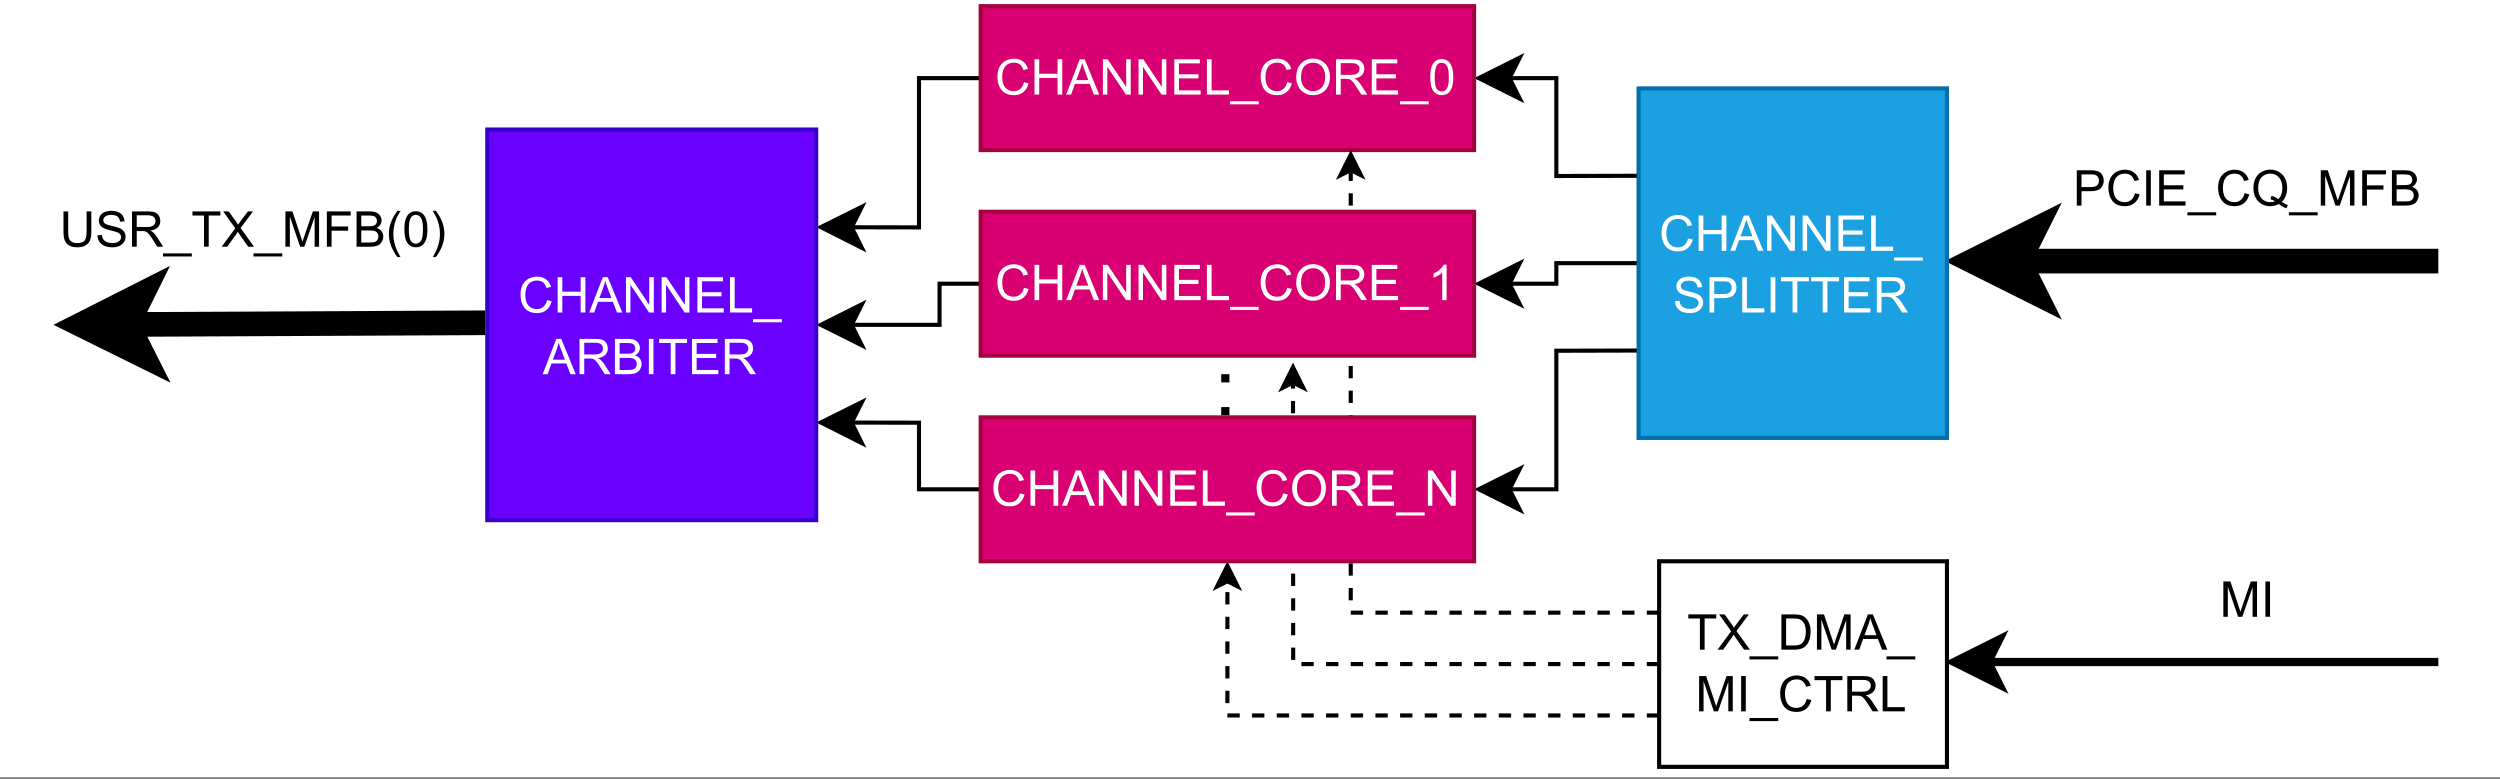 <?xml version="1.0" encoding="UTF-8" standalone="no"?>
<svg
   width="456pt"
   height="142.08pt"
   viewBox="0 0 456 142.08"
   version="1.1"
   id="svg414"
   xmlns:xlink="http://www.w3.org/1999/xlink"
   xmlns="http://www.w3.org/2000/svg"
   xmlns:svg="http://www.w3.org/2000/svg">
  <rect x="0" y="0" width="456" height="142.08" fill="#808080" stroke="none"/>
  <defs
     id="defs84">
    <g
       id="g76">
      <g
         id="glyph-0-0" />
      <g
         id="glyph-0-1">
        <path
           d="M 5.297 -2.266 L 6.141 -2.047 C 5.961 -1.348 5.641 -0.812 5.172 -0.438 C 4.711 -0.07 4.145 0.109 3.469 0.109 C 2.781 0.109 2.219 -0.031 1.781 -0.312 C 1.344 -0.594 1.008 -1 0.781 -1.531 C 0.562 -2.07 0.453 -2.648 0.453 -3.266 C 0.453 -3.941 0.578 -4.531 0.828 -5.031 C 1.086 -5.531 1.453 -5.906 1.922 -6.156 C 2.398 -6.414 2.922 -6.547 3.484 -6.547 C 4.129 -6.547 4.672 -6.379 5.109 -6.047 C 5.555 -5.723 5.863 -5.266 6.031 -4.672 L 5.188 -4.484 C 5.039 -4.953 4.828 -5.289 4.547 -5.5 C 4.266 -5.719 3.906 -5.828 3.469 -5.828 C 2.977 -5.828 2.566 -5.707 2.234 -5.469 C 1.898 -5.227 1.664 -4.906 1.531 -4.5 C 1.395 -4.102 1.328 -3.695 1.328 -3.281 C 1.328 -2.727 1.406 -2.242 1.562 -1.828 C 1.727 -1.422 1.977 -1.117 2.312 -0.922 C 2.645 -0.723 3.008 -0.625 3.406 -0.625 C 3.883 -0.625 4.285 -0.758 4.609 -1.031 C 4.941 -1.312 5.172 -1.723 5.297 -2.266 Z M 5.297 -2.266 "
           id="path3" />
      </g>
      <g
         id="glyph-0-2">
        <path
           d="M 0.719 0 L 0.719 -6.438 L 1.578 -6.438 L 1.578 -3.797 L 4.922 -3.797 L 4.922 -6.438 L 5.781 -6.438 L 5.781 0 L 4.922 0 L 4.922 -3.031 L 1.578 -3.031 L 1.578 0 Z M 0.719 0 "
           id="path6" />
      </g>
      <g
         id="glyph-0-3">
        <path
           d="M -0.016 0 L 2.469 -6.438 L 3.375 -6.438 L 6.016 0 L 5.047 0 L 4.297 -1.953 L 1.594 -1.953 L 0.891 0 Z M 1.844 -2.641 L 4.031 -2.641 L 3.359 -4.438 C 3.148 -4.977 3 -5.422 2.906 -5.766 C 2.82 -5.348 2.703 -4.938 2.547 -4.531 Z M 1.844 -2.641 "
           id="path9" />
      </g>
      <g
         id="glyph-0-4">
        <path
           d="M 0.688 0 L 0.688 -6.438 L 1.562 -6.438 L 4.938 -1.391 L 4.938 -6.438 L 5.766 -6.438 L 5.766 0 L 4.891 0 L 1.5 -5.062 L 1.5 0 Z M 0.688 0 "
           id="path12" />
      </g>
      <g
         id="glyph-0-5">
        <path
           d="M 0.719 0 L 0.719 -6.438 L 5.375 -6.438 L 5.375 -5.688 L 1.562 -5.688 L 1.562 -3.703 L 5.125 -3.703 L 5.125 -2.953 L 1.562 -2.953 L 1.562 -0.766 L 5.516 -0.766 L 5.516 0 Z M 0.719 0 "
           id="path15" />
      </g>
      <g
         id="glyph-0-6">
        <path
           d="M 0.656 0 L 0.656 -6.438 L 1.516 -6.438 L 1.516 -0.766 L 4.688 -0.766 L 4.688 0 Z M 0.656 0 "
           id="path18" />
      </g>
      <g
         id="glyph-0-7">
        <path
           d="M -0.141 1.781 L -0.141 1.219 L 5.109 1.219 L 5.109 1.781 Z M -0.141 1.781 "
           id="path21" />
      </g>
      <g
         id="glyph-0-8" />
      <g
         id="glyph-0-9">
        <path
           d="M 0.406 -2.062 L 1.203 -2.141 C 1.242 -1.816 1.332 -1.551 1.469 -1.344 C 1.613 -1.133 1.832 -0.969 2.125 -0.844 C 2.414 -0.719 2.742 -0.656 3.109 -0.656 C 3.43 -0.656 3.719 -0.703 3.969 -0.797 C 4.219 -0.891 4.406 -1.02 4.531 -1.188 C 4.656 -1.363 4.719 -1.551 4.719 -1.75 C 4.719 -1.945 4.656 -2.117 4.531 -2.266 C 4.414 -2.422 4.223 -2.551 3.953 -2.656 C 3.785 -2.727 3.406 -2.832 2.812 -2.969 C 2.219 -3.113 1.801 -3.25 1.562 -3.375 C 1.258 -3.531 1.031 -3.727 0.875 -3.969 C 0.727 -4.207 0.656 -4.477 0.656 -4.781 C 0.656 -5.102 0.742 -5.406 0.922 -5.688 C 1.109 -5.969 1.379 -6.18 1.734 -6.328 C 2.086 -6.473 2.484 -6.547 2.922 -6.547 C 3.398 -6.547 3.82 -6.469 4.188 -6.312 C 4.551 -6.164 4.828 -5.941 5.016 -5.641 C 5.211 -5.336 5.32 -5 5.344 -4.625 L 4.516 -4.562 C 4.473 -4.969 4.328 -5.273 4.078 -5.484 C 3.828 -5.691 3.453 -5.797 2.953 -5.797 C 2.441 -5.797 2.066 -5.703 1.828 -5.516 C 1.586 -5.328 1.469 -5.098 1.469 -4.828 C 1.469 -4.598 1.551 -4.41 1.719 -4.266 C 1.883 -4.109 2.312 -3.953 3 -3.797 C 3.695 -3.641 4.176 -3.504 4.438 -3.391 C 4.812 -3.223 5.086 -3.004 5.266 -2.734 C 5.441 -2.473 5.531 -2.164 5.531 -1.812 C 5.531 -1.477 5.43 -1.156 5.234 -0.844 C 5.035 -0.539 4.754 -0.305 4.391 -0.141 C 4.023 0.023 3.613 0.109 3.156 0.109 C 2.57 0.109 2.082 0.023 1.688 -0.141 C 1.289 -0.316 0.977 -0.57 0.75 -0.906 C 0.531 -1.25 0.414 -1.633 0.406 -2.062 Z M 0.406 -2.062 "
           id="path25" />
      </g>
      <g
         id="glyph-0-10">
        <path
           d="M 0.688 0 L 0.688 -6.438 L 3.125 -6.438 C 3.551 -6.438 3.879 -6.414 4.109 -6.375 C 4.422 -6.32 4.68 -6.223 4.891 -6.078 C 5.109 -5.93 5.281 -5.723 5.406 -5.453 C 5.539 -5.191 5.609 -4.898 5.609 -4.578 C 5.609 -4.023 5.43 -3.562 5.078 -3.188 C 4.734 -2.812 4.109 -2.625 3.203 -2.625 L 1.547 -2.625 L 1.547 0 Z M 1.547 -3.375 L 3.219 -3.375 C 3.758 -3.375 4.145 -3.477 4.375 -3.688 C 4.613 -3.895 4.734 -4.18 4.734 -4.547 C 4.734 -4.816 4.664 -5.047 4.531 -5.234 C 4.395 -5.43 4.211 -5.562 3.984 -5.625 C 3.848 -5.664 3.582 -5.688 3.188 -5.688 L 1.547 -5.688 Z M 1.547 -3.375 "
           id="path28" />
      </g>
      <g
         id="glyph-0-11">
        <path
           d="M 0.844 0 L 0.844 -6.438 L 1.688 -6.438 L 1.688 0 Z M 0.844 0 "
           id="path31" />
      </g>
      <g
         id="glyph-0-12">
        <path
           d="M 2.328 0 L 2.328 -5.688 L 0.219 -5.688 L 0.219 -6.438 L 5.312 -6.438 L 5.312 -5.688 L 3.188 -5.688 L 3.188 0 Z M 2.328 0 "
           id="path34" />
      </g>
      <g
         id="glyph-0-13">
        <path
           d="M 0.703 0 L 0.703 -6.438 L 3.562 -6.438 C 4.133 -6.438 4.57 -6.379 4.875 -6.266 C 5.176 -6.148 5.414 -5.945 5.594 -5.656 C 5.77 -5.363 5.859 -5.039 5.859 -4.688 C 5.859 -4.227 5.707 -3.844 5.406 -3.531 C 5.113 -3.219 4.66 -3.02 4.047 -2.938 C 4.266 -2.82 4.438 -2.711 4.562 -2.609 C 4.812 -2.379 5.047 -2.094 5.266 -1.75 L 6.391 0 L 5.312 0 L 4.453 -1.344 C 4.211 -1.727 4.008 -2.02 3.844 -2.219 C 3.688 -2.426 3.539 -2.57 3.406 -2.656 C 3.281 -2.738 3.156 -2.797 3.031 -2.828 C 2.926 -2.848 2.766 -2.859 2.547 -2.859 L 1.562 -2.859 L 1.562 0 Z M 1.562 -3.594 L 3.391 -3.594 C 3.785 -3.594 4.094 -3.633 4.312 -3.719 C 4.531 -3.801 4.695 -3.93 4.812 -4.109 C 4.926 -4.285 4.984 -4.477 4.984 -4.688 C 4.984 -4.988 4.867 -5.238 4.641 -5.438 C 4.422 -5.633 4.07 -5.734 3.594 -5.734 L 1.562 -5.734 Z M 1.562 -3.594 "
           id="path37" />
      </g>
      <g
         id="glyph-0-14">
        <path
           d="M 5.578 -0.688 C 5.973 -0.414 6.336 -0.219 6.672 -0.094 L 6.422 0.5 C 5.953 0.332 5.488 0.066 5.031 -0.297 C 4.551 -0.023 4.023 0.109 3.453 0.109 C 2.867 0.109 2.336 -0.031 1.859 -0.312 C 1.391 -0.594 1.023 -0.988 0.766 -1.5 C 0.516 -2.008 0.391 -2.582 0.391 -3.219 C 0.391 -3.852 0.516 -4.43 0.766 -4.953 C 1.023 -5.473 1.395 -5.867 1.875 -6.141 C 2.352 -6.422 2.883 -6.562 3.469 -6.562 C 4.062 -6.562 4.598 -6.414 5.078 -6.125 C 5.555 -5.844 5.922 -5.445 6.172 -4.938 C 6.422 -4.438 6.547 -3.863 6.547 -3.219 C 6.547 -2.695 6.461 -2.223 6.297 -1.797 C 6.141 -1.367 5.898 -1 5.578 -0.688 Z M 3.703 -1.781 C 4.191 -1.645 4.598 -1.441 4.922 -1.172 C 5.422 -1.617 5.672 -2.301 5.672 -3.219 C 5.672 -3.75 5.582 -4.207 5.406 -4.594 C 5.227 -4.977 4.969 -5.281 4.625 -5.5 C 4.281 -5.719 3.895 -5.828 3.469 -5.828 C 2.832 -5.828 2.305 -5.609 1.891 -5.172 C 1.473 -4.734 1.266 -4.082 1.266 -3.219 C 1.266 -2.383 1.473 -1.742 1.891 -1.297 C 2.305 -0.848 2.832 -0.625 3.469 -0.625 C 3.781 -0.625 4.07 -0.68 4.344 -0.797 C 4.07 -0.961 3.789 -1.082 3.5 -1.156 Z M 3.703 -1.781 "
           id="path40" />
      </g>
      <g
         id="glyph-0-15">
        <path
           d="M 0.672 0 L 0.672 -6.438 L 1.953 -6.438 L 3.469 -1.875 C 3.613 -1.457 3.719 -1.141 3.781 -0.922 C 3.852 -1.16 3.969 -1.504 4.125 -1.953 L 5.672 -6.438 L 6.812 -6.438 L 6.812 0 L 6 0 L 6 -5.391 L 4.125 0 L 3.359 0 L 1.484 -5.484 L 1.484 0 Z M 0.672 0 "
           id="path43" />
      </g>
      <g
         id="glyph-0-16">
        <path
           d="M 0.734 0 L 0.734 -6.438 L 5.078 -6.438 L 5.078 -5.688 L 1.594 -5.688 L 1.594 -3.688 L 4.609 -3.688 L 4.609 -2.922 L 1.594 -2.922 L 1.594 0 Z M 0.734 0 "
           id="path46" />
      </g>
      <g
         id="glyph-0-17">
        <path
           d="M 0.656 0 L 0.656 -6.438 L 3.078 -6.438 C 3.566 -6.438 3.957 -6.367 4.25 -6.234 C 4.551 -6.109 4.785 -5.91 4.953 -5.641 C 5.129 -5.367 5.219 -5.086 5.219 -4.797 C 5.219 -4.516 5.141 -4.254 4.984 -4.016 C 4.836 -3.773 4.613 -3.578 4.312 -3.422 C 4.695 -3.305 4.992 -3.113 5.203 -2.844 C 5.422 -2.57 5.531 -2.25 5.531 -1.875 C 5.531 -1.57 5.461 -1.289 5.328 -1.031 C 5.203 -0.77 5.047 -0.566 4.859 -0.422 C 4.672 -0.285 4.438 -0.18 4.156 -0.109 C 3.875 -0.035 3.523 0 3.109 0 Z M 1.516 -3.734 L 2.906 -3.734 C 3.281 -3.734 3.551 -3.758 3.719 -3.812 C 3.938 -3.875 4.098 -3.977 4.203 -4.125 C 4.316 -4.281 4.375 -4.469 4.375 -4.688 C 4.375 -4.906 4.32 -5.094 4.219 -5.25 C 4.113 -5.414 3.969 -5.531 3.781 -5.594 C 3.594 -5.656 3.266 -5.688 2.797 -5.688 L 1.516 -5.688 Z M 1.516 -0.766 L 3.109 -0.766 C 3.391 -0.766 3.586 -0.773 3.703 -0.797 C 3.891 -0.828 4.051 -0.883 4.188 -0.969 C 4.32 -1.051 4.43 -1.172 4.516 -1.328 C 4.598 -1.484 4.641 -1.664 4.641 -1.875 C 4.641 -2.113 4.578 -2.32 4.453 -2.5 C 4.328 -2.676 4.156 -2.797 3.938 -2.859 C 3.719 -2.93 3.406 -2.969 3 -2.969 L 1.516 -2.969 Z M 1.516 -0.766 "
           id="path49" />
      </g>
      <g
         id="glyph-0-18">
        <path
           d="M 0.438 -3.141 C 0.438 -4.203 0.723 -5.035 1.297 -5.641 C 1.867 -6.254 2.609 -6.562 3.516 -6.562 C 4.109 -6.562 4.645 -6.414 5.125 -6.125 C 5.602 -5.844 5.969 -5.445 6.219 -4.938 C 6.469 -4.426 6.594 -3.852 6.594 -3.219 C 6.594 -2.562 6.461 -1.973 6.203 -1.453 C 5.941 -0.941 5.566 -0.551 5.078 -0.281 C 4.598 -0.02 4.078 0.109 3.516 0.109 C 2.91 0.109 2.367 -0.035 1.891 -0.328 C 1.41 -0.617 1.047 -1.02 0.797 -1.531 C 0.555 -2.039 0.438 -2.578 0.438 -3.141 Z M 1.312 -3.125 C 1.312 -2.344 1.52 -1.727 1.938 -1.281 C 2.352 -0.844 2.879 -0.625 3.516 -0.625 C 4.148 -0.625 4.676 -0.848 5.094 -1.297 C 5.508 -1.742 5.719 -2.383 5.719 -3.219 C 5.719 -3.738 5.629 -4.191 5.453 -4.578 C 5.273 -4.973 5.016 -5.281 4.672 -5.5 C 4.328 -5.719 3.945 -5.828 3.531 -5.828 C 2.926 -5.828 2.406 -5.617 1.969 -5.203 C 1.531 -4.785 1.312 -4.094 1.312 -3.125 Z M 1.312 -3.125 "
           id="path52" />
      </g>
      <g
         id="glyph-0-19">
        <path
           d="M 0.375 -3.172 C 0.375 -3.93 0.453 -4.547 0.609 -5.016 C 0.766 -5.484 0.992 -5.844 1.297 -6.094 C 1.609 -6.344 2 -6.469 2.469 -6.469 C 2.82 -6.469 3.129 -6.395 3.391 -6.25 C 3.648 -6.113 3.863 -5.914 4.031 -5.656 C 4.195 -5.395 4.328 -5.078 4.422 -4.703 C 4.523 -4.328 4.578 -3.816 4.578 -3.172 C 4.578 -2.422 4.5 -1.812 4.344 -1.344 C 4.188 -0.883 3.953 -0.523 3.641 -0.266 C 3.336 -0.016 2.945 0.109 2.469 0.109 C 1.852 0.109 1.367 -0.113 1.016 -0.562 C 0.586 -1.094 0.375 -1.961 0.375 -3.172 Z M 1.188 -3.172 C 1.188 -2.117 1.305 -1.414 1.547 -1.062 C 1.797 -0.719 2.102 -0.547 2.469 -0.547 C 2.832 -0.547 3.141 -0.719 3.391 -1.062 C 3.641 -1.414 3.766 -2.117 3.766 -3.172 C 3.766 -4.234 3.641 -4.938 3.391 -5.281 C 3.141 -5.633 2.832 -5.812 2.469 -5.812 C 2.102 -5.812 1.812 -5.66 1.594 -5.359 C 1.32 -4.961 1.188 -4.234 1.188 -3.172 Z M 1.188 -3.172 "
           id="path55" />
      </g>
      <g
         id="glyph-0-20">
        <path
           d="M 0.047 0 L 2.531 -3.359 L 0.328 -6.438 L 1.344 -6.438 L 2.516 -4.797 C 2.766 -4.453 2.938 -4.188 3.031 -4 C 3.176 -4.227 3.348 -4.473 3.547 -4.734 L 4.844 -6.438 L 5.766 -6.438 L 3.5 -3.406 L 5.953 0 L 4.891 0 L 3.266 -2.297 C 3.18 -2.43 3.086 -2.578 2.984 -2.734 C 2.836 -2.492 2.738 -2.332 2.688 -2.25 L 1.062 0 Z M 0.047 0 "
           id="path58" />
      </g>
      <g
         id="glyph-0-21">
        <path
           d="M 0.688 0 L 0.688 -6.438 L 2.906 -6.438 C 3.414 -6.438 3.801 -6.406 4.062 -6.344 C 4.426 -6.258 4.738 -6.109 5 -5.891 C 5.344 -5.598 5.598 -5.227 5.766 -4.781 C 5.93 -4.344 6.016 -3.832 6.016 -3.25 C 6.016 -2.758 5.957 -2.328 5.844 -1.953 C 5.727 -1.578 5.582 -1.266 5.406 -1.016 C 5.227 -0.766 5.031 -0.566 4.812 -0.422 C 4.602 -0.285 4.348 -0.18 4.047 -0.109 C 3.754 -0.035 3.41 0 3.016 0 Z M 1.547 -0.766 L 2.922 -0.766 C 3.348 -0.766 3.68 -0.801 3.922 -0.875 C 4.16 -0.957 4.352 -1.07 4.5 -1.219 C 4.695 -1.414 4.852 -1.688 4.969 -2.031 C 5.082 -2.375 5.141 -2.785 5.141 -3.266 C 5.141 -3.941 5.031 -4.457 4.812 -4.812 C 4.594 -5.176 4.32 -5.422 4 -5.547 C 3.77 -5.641 3.406 -5.688 2.906 -5.688 L 1.547 -5.688 Z M 1.547 -0.766 "
           id="path61" />
      </g>
      <g
         id="glyph-0-22">
        <path
           d="M 4.922 -6.438 L 5.781 -6.438 L 5.781 -2.719 C 5.781 -2.07 5.703 -1.555 5.547 -1.172 C 5.398 -0.797 5.133 -0.488 4.75 -0.25 C 4.375 -0.008 3.875 0.109 3.25 0.109 C 2.645 0.109 2.148 0.004 1.766 -0.203 C 1.391 -0.41 1.117 -0.711 0.953 -1.109 C 0.785 -1.504 0.703 -2.039 0.703 -2.719 L 0.703 -6.438 L 1.562 -6.438 L 1.562 -2.719 C 1.562 -2.164 1.613 -1.754 1.719 -1.484 C 1.82 -1.223 2 -1.02 2.25 -0.875 C 2.5 -0.727 2.812 -0.656 3.188 -0.656 C 3.812 -0.656 4.254 -0.797 4.516 -1.078 C 4.785 -1.367 4.922 -1.914 4.922 -2.719 Z M 4.922 -6.438 "
           id="path64" />
      </g>
      <g
         id="glyph-0-23">
        <path
           d="M 2.109 1.891 C 1.672 1.336 1.301 0.695 1 -0.031 C 0.695 -0.77 0.547 -1.535 0.547 -2.328 C 0.547 -3.023 0.66 -3.695 0.891 -4.344 C 1.148 -5.082 1.555 -5.816 2.109 -6.547 L 2.672 -6.547 C 2.316 -5.941 2.082 -5.508 1.969 -5.25 C 1.789 -4.844 1.648 -4.422 1.547 -3.984 C 1.422 -3.43 1.359 -2.879 1.359 -2.328 C 1.359 -0.922 1.797 0.484 2.672 1.891 Z M 2.109 1.891 "
           id="path67" />
      </g>
      <g
         id="glyph-0-24">
        <path
           d="M 1.109 1.891 L 0.547 1.891 C 1.422 0.484 1.859 -0.922 1.859 -2.328 C 1.859 -2.879 1.797 -3.426 1.672 -3.969 C 1.566 -4.406 1.426 -4.828 1.25 -5.234 C 1.133 -5.492 0.898 -5.93 0.547 -6.547 L 1.109 -6.547 C 1.66 -5.816 2.066 -5.082 2.328 -4.344 C 2.555 -3.695 2.672 -3.023 2.672 -2.328 C 2.672 -1.535 2.52 -0.77 2.219 -0.031 C 1.914 0.695 1.547 1.336 1.109 1.891 Z M 1.109 1.891 "
           id="path70" />
      </g>
      <g
         id="glyph-0-25">
        <path
           d="M 3.359 0 L 2.562 0 L 2.562 -5.047 C 2.375 -4.859 2.125 -4.672 1.812 -4.484 C 1.5 -4.305 1.223 -4.176 0.984 -4.094 L 0.984 -4.859 C 1.422 -5.055 1.805 -5.301 2.141 -5.594 C 2.473 -5.895 2.707 -6.188 2.844 -6.469 L 3.359 -6.469 Z M 3.359 0 "
           id="path73" />
      </g>
    </g>
    <clipPath
       id="clip-0">
      <path
         clip-rule="nonzero"
         d="M 0 0 L 456 0 L 456 141.75 L 0 141.75 Z M 0 0 "
         id="path78" />
    </clipPath>
    <clipPath
       id="clip-1">
      <path
         clip-rule="nonzero"
         d="M 335 95 L 386 95 L 386 141 L 335 141 Z M 335 95 "
         id="path81" />
    </clipPath>
  </defs>
  <g
     clip-path="url(#clip-0)"
     id="g88">
    <path
       fill-rule="nonzero"
       fill="#ffffff"
       fill-opacity="1"
       d="M 0,0 H 456 V 141.75 H 0 Z m 0,0"
       id="path86" />
  </g>
  <path
     fill="none"
     stroke-width="6"
     stroke-linecap="butt"
     stroke-linejoin="miter"
     stroke="rgb(0%, 0%, 0%)"
     stroke-opacity="1"
     stroke-miterlimit="10"
     d="M 593 63.5 L 490.958 63.5 "
     transform="matrix(0.75, 0, 0, 0.75, 0, 0)"
     id="path90" />
  <path
     fill-rule="nonzero"
     fill="rgb(0%, 0%, 0%)"
     fill-opacity="1"
     stroke-width="6"
     stroke-linecap="butt"
     stroke-linejoin="miter"
     stroke="rgb(0%, 0%, 0%)"
     stroke-opacity="1"
     stroke-miterlimit="10"
     d="M 479.708 63.5 L 494.708 56 L 490.958 63.5 L 494.708 71 Z M 479.708 63.5 "
     transform="matrix(0.75, 0, 0, 0.75, 0, 0)"
     id="path92" />
  <path
     fill="none"
     stroke-width="2"
     stroke-linecap="butt"
     stroke-linejoin="miter"
     stroke="rgb(0%, 0%, 0%)"
     stroke-opacity="1"
     stroke-miterlimit="10"
     d="M 593 161 L 483.49 161 "
     transform="matrix(0.75, 0, 0, 0.75, 0, 0)"
     id="path94" />
  <path
     fill-rule="nonzero"
     fill="rgb(0%, 0%, 0%)"
     fill-opacity="1"
     d="M 356.43 120.75 L 364.68 116.625 L 362.617 120.75 L 364.68 124.875 Z M 356.43 120.75 "
     id="path96" />
  <g
     clip-path="url(#clip-1)"
     id="g100">
    <path
       fill="none"
       stroke-width="2"
       stroke-linecap="butt"
       stroke-linejoin="miter"
       stroke="#000000"
       stroke-opacity="1"
       stroke-miterlimit="10"
       d="m 475.24,161 11,-5.5 -2.75,5.5 2.75,5.5 z m 0,0"
       transform="scale(0.75)"
       id="path98" />
  </g>
  <path
     fill="none"
     stroke-width="1"
     stroke-linecap="butt"
     stroke-linejoin="miter"
     stroke="rgb(0%, 0%, 0%)"
     stroke-opacity="1"
     stroke-miterlimit="10"
     d="M 398 42.25 L 378 42.302 L 378 18.5 L 366.62 18.5 "
     transform="matrix(0.75, 0, 0, 0.75, 0.375, 0.375)"
     id="path102" />
  <path
     fill-rule="nonzero"
     fill="rgb(0%, 0%, 0%)"
     fill-opacity="1"
     stroke-width="1"
     stroke-linecap="butt"
     stroke-linejoin="miter"
     stroke="rgb(0%, 0%, 0%)"
     stroke-opacity="1"
     stroke-miterlimit="10"
     d="M 359.12 18.5 L 369.12 13.5 L 366.62 18.5 L 369.12 23.5 Z M 359.12 18.5 "
     transform="matrix(0.75, 0, 0, 0.75, 0.375, 0.375)"
     id="path104" />
  <path
     fill="none"
     stroke-width="1"
     stroke-linecap="butt"
     stroke-linejoin="miter"
     stroke="rgb(0%, 0%, 0%)"
     stroke-opacity="1"
     stroke-miterlimit="10"
     d="M 398 63.5 L 378 63.5 L 378 68.5 L 366.62 68.5 "
     transform="matrix(0.75, 0, 0, 0.75, 0.375, 0.375)"
     id="path106" />
  <path
     fill-rule="nonzero"
     fill="rgb(0%, 0%, 0%)"
     fill-opacity="1"
     stroke-width="1"
     stroke-linecap="butt"
     stroke-linejoin="miter"
     stroke="rgb(0%, 0%, 0%)"
     stroke-opacity="1"
     stroke-miterlimit="10"
     d="M 359.12 68.5 L 369.12 63.5 L 366.62 68.5 L 369.12 73.5 Z M 359.12 68.5 "
     transform="matrix(0.75, 0, 0, 0.75, 0.375, 0.375)"
     id="path108" />
  <path
     fill="none"
     stroke-width="1"
     stroke-linecap="butt"
     stroke-linejoin="miter"
     stroke="rgb(0%, 0%, 0%)"
     stroke-opacity="1"
     stroke-miterlimit="10"
     d="M 398 84.75 L 378 84.802 L 378 118.5 L 366.62 118.5 "
     transform="matrix(0.75, 0, 0, 0.75, 0.375, 0.375)"
     id="path110" />
  <path
     fill-rule="nonzero"
     fill="rgb(0%, 0%, 0%)"
     fill-opacity="1"
     stroke-width="1"
     stroke-linecap="butt"
     stroke-linejoin="miter"
     stroke="rgb(0%, 0%, 0%)"
     stroke-opacity="1"
     stroke-miterlimit="10"
     d="M 359.12 118.5 L 369.12 113.5 L 366.62 118.5 L 369.12 123.5 Z M 359.12 118.5 "
     transform="matrix(0.75, 0, 0, 0.75, 0.375, 0.375)"
     id="path112" />
  <path
     fill-rule="nonzero"
     fill="rgb(10.59%, 63.139%, 88.629%)"
     fill-opacity="1"
     stroke-width="1"
     stroke-linecap="butt"
     stroke-linejoin="miter"
     stroke="rgb(0%, 43.14%, 68.629%)"
     stroke-opacity="1"
     stroke-miterlimit="4"
     d="M 398 21 L 473 21 L 473 106 L 398 106 Z M 398 21 "
     transform="matrix(0.75, 0, 0, 0.75, 0.375, 0.375)"
     id="path114" />
  <g
     fill="#ffffff"
     fill-opacity="1"
     id="g132">
    <use
       xlink:href="#glyph-0-1"
       x="302.613"
       y="45.75"
       id="use116" />
    <use
       xlink:href="#glyph-0-2"
       x="309.113"
       y="45.75"
       id="use118" />
    <use
       xlink:href="#glyph-0-3"
       x="315.612"
       y="45.75"
       id="use120" />
    <use
       xlink:href="#glyph-0-4"
       x="321.615"
       y="45.75"
       id="use122" />
    <use
       xlink:href="#glyph-0-4"
       x="328.115"
       y="45.75"
       id="use124" />
    <use
       xlink:href="#glyph-0-5"
       x="334.614"
       y="45.75"
       id="use126" />
    <use
       xlink:href="#glyph-0-6"
       x="340.617"
       y="45.75"
       id="use128" />
    <use
       xlink:href="#glyph-0-7"
       x="345.623"
       y="45.75"
       id="use130" />
  </g>
  <g
     fill="#ffffff"
     fill-opacity="1"
     id="g136">
    <use
       xlink:href="#glyph-0-8"
       x="350.625"
       y="45.75"
       id="use134" />
  </g>
  <g
     fill="#ffffff"
     fill-opacity="1"
     id="g154">
    <use
       xlink:href="#glyph-0-9"
       x="305.121"
       y="57"
       id="use138" />
    <use
       xlink:href="#glyph-0-10"
       x="311.124"
       y="57"
       id="use140" />
    <use
       xlink:href="#glyph-0-6"
       x="317.127"
       y="57"
       id="use142" />
    <use
       xlink:href="#glyph-0-11"
       x="322.132"
       y="57"
       id="use144" />
    <use
       xlink:href="#glyph-0-12"
       x="324.633"
       y="57"
       id="use146" />
    <use
       xlink:href="#glyph-0-12"
       x="330.13"
       y="57"
       id="use148" />
    <use
       xlink:href="#glyph-0-5"
       x="335.628"
       y="57"
       id="use150" />
    <use
       xlink:href="#glyph-0-13"
       x="341.631"
       y="57"
       id="use152" />
  </g>
  <g
     fill="#000000"
     fill-opacity="1"
     id="g178">
    <use
       xlink:href="#glyph-0-10"
       x="378.117"
       y="37.5"
       id="use156" />
    <use
       xlink:href="#glyph-0-1"
       x="384.12"
       y="37.5"
       id="use158" />
    <use
       xlink:href="#glyph-0-11"
       x="390.62"
       y="37.5"
       id="use160" />
    <use
       xlink:href="#glyph-0-5"
       x="393.12"
       y="37.5"
       id="use162" />
    <use
       xlink:href="#glyph-0-7"
       x="399.123"
       y="37.5"
       id="use164" />
    <use
       xlink:href="#glyph-0-1"
       x="404.128"
       y="37.5"
       id="use166" />
    <use
       xlink:href="#glyph-0-14"
       x="410.628"
       y="37.5"
       id="use168" />
    <use
       xlink:href="#glyph-0-7"
       x="417.628"
       y="37.5"
       id="use170" />
    <use
       xlink:href="#glyph-0-15"
       x="422.634"
       y="37.5"
       id="use172" />
    <use
       xlink:href="#glyph-0-16"
       x="430.131"
       y="37.5"
       id="use174" />
    <use
       xlink:href="#glyph-0-17"
       x="435.628"
       y="37.5"
       id="use176" />
  </g>
  <path
     fill="none"
     stroke-width="1"
     stroke-linecap="butt"
     stroke-linejoin="miter"
     stroke="rgb(0%, 0%, 0%)"
     stroke-opacity="1"
     stroke-miterlimit="10"
     d="M 238 18.5 L 223 18.5 L 223 54.802 L 206.62 54.771 "
     transform="matrix(0.75, 0, 0, 0.75, 0.375, 0.375)"
     id="path180" />
  <path
     fill-rule="nonzero"
     fill="rgb(0%, 0%, 0%)"
     fill-opacity="1"
     stroke-width="1"
     stroke-linecap="butt"
     stroke-linejoin="miter"
     stroke="rgb(0%, 0%, 0%)"
     stroke-opacity="1"
     stroke-miterlimit="10"
     d="M 199.12 54.75 L 209.13 49.771 L 206.62 54.771 L 209.109 59.771 Z M 199.12 54.75 "
     transform="matrix(0.75, 0, 0, 0.75, 0.375, 0.375)"
     id="path182" />
  <path
     fill-rule="nonzero"
     fill="rgb(84.709%, 0%, 45.099%)"
     fill-opacity="1"
     stroke-width="1"
     stroke-linecap="butt"
     stroke-linejoin="miter"
     stroke="rgb(64.709%, 0%, 25.099%)"
     stroke-opacity="1"
     stroke-miterlimit="4"
     d="M 238 1 L 358 1 L 358 36 L 238 36 Z M 238 1 "
     transform="matrix(0.75, 0, 0, 0.75, 0.375, 0.375)"
     id="path184" />
  <g
     fill="#ffffff"
     fill-opacity="1"
     id="g214">
    <use
       xlink:href="#glyph-0-1"
       x="181.477"
       y="17.25"
       id="use186" />
    <use
       xlink:href="#glyph-0-2"
       x="187.976"
       y="17.25"
       id="use188" />
    <use
       xlink:href="#glyph-0-3"
       x="194.476"
       y="17.25"
       id="use190" />
    <use
       xlink:href="#glyph-0-4"
       x="200.478"
       y="17.25"
       id="use192" />
    <use
       xlink:href="#glyph-0-4"
       x="206.978"
       y="17.25"
       id="use194" />
    <use
       xlink:href="#glyph-0-5"
       x="213.478"
       y="17.25"
       id="use196" />
    <use
       xlink:href="#glyph-0-6"
       x="219.48"
       y="17.25"
       id="use198" />
    <use
       xlink:href="#glyph-0-7"
       x="224.486"
       y="17.25"
       id="use200" />
    <use
       xlink:href="#glyph-0-1"
       x="229.491"
       y="17.25"
       id="use202" />
    <use
       xlink:href="#glyph-0-18"
       x="235.991"
       y="17.25"
       id="use204" />
    <use
       xlink:href="#glyph-0-13"
       x="242.991"
       y="17.25"
       id="use206" />
    <use
       xlink:href="#glyph-0-5"
       x="249.491"
       y="17.25"
       id="use208" />
    <use
       xlink:href="#glyph-0-7"
       x="255.494"
       y="17.25"
       id="use210" />
    <use
       xlink:href="#glyph-0-19"
       x="260.499"
       y="17.25"
       id="use212" />
  </g>
  <path
     fill="none"
     stroke-width="1"
     stroke-linecap="butt"
     stroke-linejoin="miter"
     stroke="rgb(0%, 0%, 0%)"
     stroke-opacity="1"
     stroke-miterlimit="10"
     d="M 238 68.5 L 228 68.5 L 228 78.5 L 206.62 78.5 "
     transform="matrix(0.75, 0, 0, 0.75, 0.375, 0.375)"
     id="path216" />
  <path
     fill-rule="nonzero"
     fill="rgb(0%, 0%, 0%)"
     fill-opacity="1"
     stroke-width="1"
     stroke-linecap="butt"
     stroke-linejoin="miter"
     stroke="rgb(0%, 0%, 0%)"
     stroke-opacity="1"
     stroke-miterlimit="10"
     d="M 199.12 78.5 L 209.12 73.5 L 206.62 78.5 L 209.12 83.5 Z M 199.12 78.5 "
     transform="matrix(0.75, 0, 0, 0.75, 0.375, 0.375)"
     id="path218" />
  <path
     fill="none"
     stroke-width="1"
     stroke-linecap="butt"
     stroke-linejoin="miter"
     stroke="rgb(0%, 0%, 0%)"
     stroke-opacity="1"
     stroke-miterlimit="10"
     d="M 238 118.5 L 223 118.5 L 223 102.302 L 206.62 102.271 "
     transform="matrix(0.75, 0, 0, 0.75, 0.375, 0.375)"
     id="path220" />
  <path
     fill-rule="nonzero"
     fill="rgb(0%, 0%, 0%)"
     fill-opacity="1"
     stroke-width="1"
     stroke-linecap="butt"
     stroke-linejoin="miter"
     stroke="rgb(0%, 0%, 0%)"
     stroke-opacity="1"
     stroke-miterlimit="10"
     d="M 199.12 102.25 L 209.13 97.271 L 206.62 102.271 L 209.109 107.271 Z M 199.12 102.25 "
     transform="matrix(0.75, 0, 0, 0.75, 0.375, 0.375)"
     id="path222" />
  <path
     fill-rule="nonzero"
     fill="rgb(0%, 0%, 0%)"
     fill-opacity="1"
     d="M 222.75 75.75 L 222.75 74.25 L 224.25 74.25 L 224.25 75.75 M 222.75 69.75 L 222.75 68.25 L 224.25 68.25 L 224.25 69.75 "
     id="path224" />
  <path
     fill-rule="nonzero"
     fill="rgb(0%, 0%, 0%)"
     fill-opacity="1"
     d="M 302.625 130.875 L 300.375 130.875 L 300.375 130.125 L 302.625 130.125 Z M 298.125 130.875 L 295.875 130.875 L 295.875 130.125 L 298.125 130.125 Z M 293.625 130.875 L 291.375 130.875 L 291.375 130.125 L 293.625 130.125 Z M 289.125 130.875 L 286.875 130.875 L 286.875 130.125 L 289.125 130.125 Z M 284.625 130.875 L 282.375 130.875 L 282.375 130.125 L 284.625 130.125 Z M 280.125 130.875 L 277.875 130.875 L 277.875 130.125 L 280.125 130.125 Z M 275.625 130.875 L 273.375 130.875 L 273.375 130.125 L 275.625 130.125 Z M 271.125 130.875 L 268.875 130.875 L 268.875 130.125 L 271.125 130.125 Z M 266.625 130.875 L 264.375 130.875 L 264.375 130.125 L 266.625 130.125 Z M 262.125 130.875 L 259.875 130.875 L 259.875 130.125 L 262.125 130.125 Z M 257.625 130.875 L 255.375 130.875 L 255.375 130.125 L 257.625 130.125 Z M 253.125 130.875 L 250.875 130.875 L 250.875 130.125 L 253.125 130.125 Z M 248.625 130.875 L 246.375 130.875 L 246.375 130.125 L 248.625 130.125 Z M 244.125 130.875 L 241.875 130.875 L 241.875 130.125 L 244.125 130.125 Z M 239.625 130.875 L 237.375 130.875 L 237.375 130.125 L 239.625 130.125 Z M 235.125 130.875 L 232.875 130.875 L 232.875 130.125 L 235.125 130.125 Z M 230.625 130.875 L 228.375 130.875 L 228.375 130.125 L 230.625 130.125 Z M 226.125 130.875 L 223.875 130.875 L 223.875 130.125 L 226.125 130.125 Z M 223.5 128.25 L 223.5 126 L 224.25 126 L 224.25 128.25 Z M 223.5 123.75 L 223.5 121.5 L 224.25 121.5 L 224.25 123.75 Z M 223.5 119.25 L 223.5 117 L 224.25 117 L 224.25 119.25 Z M 223.5 114.75 L 223.5 112.5 L 224.25 112.5 L 224.25 114.75 Z M 223.5 110.25 L 223.5 108 L 224.25 108 L 224.25 110.25 Z M 223.5 110.25 "
     id="path226" />
  <path
     fill-rule="nonzero"
     fill="rgb(0%, 0%, 0%)"
     fill-opacity="1"
     stroke-width="1"
     stroke-linecap="butt"
     stroke-linejoin="miter"
     stroke="rgb(0%, 0%, 0%)"
     stroke-opacity="1"
     stroke-miterlimit="10"
     d="M 298 137.12 L 300.5 142.12 L 298 140.87 L 295.5 142.12 Z M 298 137.12 "
     transform="matrix(0.75, 0, 0, 0.75, 0.375, 0.375)"
     id="path228" />
  <path
     fill-rule="nonzero"
     fill="rgb(100%, 100%, 100%)"
     fill-opacity="1"
     stroke-width="1"
     stroke-linecap="butt"
     stroke-linejoin="miter"
     stroke="rgb(0%, 0%, 0%)"
     stroke-opacity="1"
     stroke-miterlimit="4"
     d="M 403 136 L 473 136 L 473 186 L 403 186 Z M 403 136 "
     transform="matrix(0.75, 0, 0, 0.75, 0.375, 0.375)"
     id="path230" />
  <g
     fill="#000000"
     fill-opacity="1"
     id="g246">
    <use
       xlink:href="#glyph-0-12"
       x="307.734"
       y="118.5"
       id="use232" />
    <use
       xlink:href="#glyph-0-20"
       x="313.232"
       y="118.5"
       id="use234" />
    <use
       xlink:href="#glyph-0-7"
       x="319.235"
       y="118.5"
       id="use236" />
    <use
       xlink:href="#glyph-0-21"
       x="324.24"
       y="118.5"
       id="use238" />
    <use
       xlink:href="#glyph-0-15"
       x="330.74"
       y="118.5"
       id="use240" />
    <use
       xlink:href="#glyph-0-3"
       x="338.237"
       y="118.5"
       id="use242" />
    <use
       xlink:href="#glyph-0-7"
       x="344.24"
       y="118.5"
       id="use244" />
  </g>
  <g
     fill="#000000"
     fill-opacity="1"
     id="g250">
    <use
       xlink:href="#glyph-0-8"
       x="349.242"
       y="118.5"
       id="use248" />
  </g>
  <g
     fill="#000000"
     fill-opacity="1"
     id="g266">
    <use
       xlink:href="#glyph-0-15"
       x="309.246"
       y="129.75"
       id="use252" />
    <use
       xlink:href="#glyph-0-11"
       x="316.743"
       y="129.75"
       id="use254" />
    <use
       xlink:href="#glyph-0-7"
       x="319.244"
       y="129.75"
       id="use256" />
    <use
       xlink:href="#glyph-0-1"
       x="324.249"
       y="129.75"
       id="use258" />
    <use
       xlink:href="#glyph-0-12"
       x="330.749"
       y="129.75"
       id="use260" />
    <use
       xlink:href="#glyph-0-13"
       x="336.246"
       y="129.75"
       id="use262" />
    <use
       xlink:href="#glyph-0-6"
       x="342.746"
       y="129.75"
       id="use264" />
  </g>
  <path
     fill-rule="nonzero"
     fill="rgb(41.57%, 0%, 100%)"
     fill-opacity="1"
     stroke-width="1"
     stroke-linecap="butt"
     stroke-linejoin="miter"
     stroke="rgb(21.57%, 0%, 79.999%)"
     stroke-opacity="1"
     stroke-miterlimit="4"
     d="M 118 31 L 198 31 L 198 126 L 118 126 Z M 118 31 "
     transform="matrix(0.75, 0, 0, 0.75, 0.375, 0.375)"
     id="path268" />
  <g
     fill="#ffffff"
     fill-opacity="1"
     id="g286">
    <use
       xlink:href="#glyph-0-1"
       x="94.488"
       y="57"
       id="use270" />
    <use
       xlink:href="#glyph-0-2"
       x="100.988"
       y="57"
       id="use272" />
    <use
       xlink:href="#glyph-0-3"
       x="107.487"
       y="57"
       id="use274" />
    <use
       xlink:href="#glyph-0-4"
       x="113.49"
       y="57"
       id="use276" />
    <use
       xlink:href="#glyph-0-4"
       x="119.99"
       y="57"
       id="use278" />
    <use
       xlink:href="#glyph-0-5"
       x="126.489"
       y="57"
       id="use280" />
    <use
       xlink:href="#glyph-0-6"
       x="132.492"
       y="57"
       id="use282" />
    <use
       xlink:href="#glyph-0-7"
       x="137.498"
       y="57"
       id="use284" />
  </g>
  <g
     fill="#ffffff"
     fill-opacity="1"
     id="g302">
    <use
       xlink:href="#glyph-0-3"
       x="99"
       y="68.25"
       id="use288" />
    <use
       xlink:href="#glyph-0-13"
       x="105.003"
       y="68.25"
       id="use290" />
    <use
       xlink:href="#glyph-0-17"
       x="111.502"
       y="68.25"
       id="use292" />
    <use
       xlink:href="#glyph-0-11"
       x="117.505"
       y="68.25"
       id="use294" />
    <use
       xlink:href="#glyph-0-12"
       x="120.006"
       y="68.25"
       id="use296" />
    <use
       xlink:href="#glyph-0-5"
       x="125.503"
       y="68.25"
       id="use298" />
    <use
       xlink:href="#glyph-0-13"
       x="131.506"
       y="68.25"
       id="use300" />
  </g>
  <path
     fill="none"
     stroke-width="6"
     stroke-linecap="butt"
     stroke-linejoin="miter"
     stroke="rgb(0%, 0%, 0%)"
     stroke-opacity="1"
     stroke-miterlimit="10"
     d="M 118 78.5 L 30.958 78.911 "
     transform="matrix(0.75, 0, 0, 0.75, 0, 0)"
     id="path304" />
  <path
     fill-rule="nonzero"
     fill="rgb(0%, 0%, 0%)"
     fill-opacity="1"
     stroke-width="6"
     stroke-linecap="butt"
     stroke-linejoin="miter"
     stroke="rgb(0%, 0%, 0%)"
     stroke-opacity="1"
     stroke-miterlimit="10"
     d="M 19.708 78.969 L 34.672 71.401 L 30.958 78.911 L 34.74 86.401 Z M 19.708 78.969 "
     transform="matrix(0.75, 0, 0, 0.75, 0, 0)"
     id="path306" />
  <g
     fill="#000000"
     fill-opacity="1"
     id="g334">
    <use
       xlink:href="#glyph-0-22"
       x="10.875"
       y="45"
       id="use308" />
    <use
       xlink:href="#glyph-0-9"
       x="17.375"
       y="45"
       id="use310" />
    <use
       xlink:href="#glyph-0-13"
       x="23.377"
       y="45"
       id="use312" />
    <use
       xlink:href="#glyph-0-7"
       x="29.877"
       y="45"
       id="use314" />
    <use
       xlink:href="#glyph-0-12"
       x="34.882"
       y="45"
       id="use316" />
    <use
       xlink:href="#glyph-0-20"
       x="40.38"
       y="45"
       id="use318" />
    <use
       xlink:href="#glyph-0-7"
       x="46.383"
       y="45"
       id="use320" />
    <use
       xlink:href="#glyph-0-15"
       x="51.388"
       y="45"
       id="use322" />
    <use
       xlink:href="#glyph-0-16"
       x="58.885"
       y="45"
       id="use324" />
    <use
       xlink:href="#glyph-0-17"
       x="64.383"
       y="45"
       id="use326" />
    <use
       xlink:href="#glyph-0-23"
       x="70.386"
       y="45"
       id="use328" />
    <use
       xlink:href="#glyph-0-19"
       x="73.383"
       y="45"
       id="use330" />
    <use
       xlink:href="#glyph-0-24"
       x="78.388"
       y="45"
       id="use332" />
  </g>
  <g
     fill="#000000"
     fill-opacity="1"
     id="g340">
    <use
       xlink:href="#glyph-0-15"
       x="404.871"
       y="112.5"
       id="use336" />
    <use
       xlink:href="#glyph-0-11"
       x="412.368"
       y="112.5"
       id="use338" />
  </g>
  <path
     fill-rule="nonzero"
     fill="rgb(0%, 0%, 0%)"
     fill-opacity="1"
     d="M 302.625 112.125 L 300.375 112.125 L 300.375 111.375 L 302.625 111.375 Z M 298.125 112.125 L 295.875 112.125 L 295.875 111.375 L 298.125 111.375 Z M 293.625 112.125 L 291.375 112.125 L 291.375 111.375 L 293.625 111.375 Z M 289.125 112.125 L 286.875 112.125 L 286.875 111.375 L 289.125 111.375 Z M 284.625 112.125 L 282.375 112.125 L 282.375 111.375 L 284.625 111.375 Z M 280.125 112.125 L 277.875 112.125 L 277.875 111.375 L 280.125 111.375 Z M 275.625 112.125 L 273.375 112.125 L 273.375 111.375 L 275.625 111.375 Z M 271.125 112.125 L 268.875 112.125 L 268.875 111.375 L 271.125 111.375 Z M 266.625 112.125 L 264.375 112.125 L 264.375 111.375 L 266.625 111.375 Z M 262.125 112.125 L 259.875 112.125 L 259.875 111.375 L 262.125 111.375 Z M 257.625 112.125 L 255.375 112.125 L 255.375 111.375 L 257.625 111.375 Z M 253.125 112.125 L 250.875 112.125 L 250.875 111.375 L 253.125 111.375 Z M 248.625 112.125 L 246.375 112.125 L 246.375 111.375 L 248.625 111.375 Z M 246 109.5 L 246 107.25 L 246.75 107.25 L 246.75 109.5 Z M 246 105 L 246 102.75 L 246.75 102.75 L 246.75 105 Z M 246 100.5 L 246 98.25 L 246.75 98.25 L 246.75 100.5 Z M 246 96 L 246 93.75 L 246.75 93.75 L 246.75 96 Z M 246 91.5 L 246 89.25 L 246.75 89.25 L 246.75 91.5 Z M 246 87 L 246 84.75 L 246.75 84.75 L 246.75 87 Z M 246 82.5 L 246 80.25 L 246.75 80.25 L 246.75 82.5 Z M 246 78 L 246 75.75 L 246.75 75.75 L 246.75 78 Z M 246 73.5 L 246 71.25 L 246.75 71.25 L 246.75 73.5 Z M 246 69 L 246 66.75 L 246.75 66.75 L 246.75 69 Z M 246 64.5 L 246 62.25 L 246.75 62.25 L 246.75 64.5 Z M 246 60 L 246 57.75 L 246.75 57.75 L 246.75 60 Z M 246 55.5 L 246 53.25 L 246.75 53.25 L 246.75 55.5 Z M 246 51 L 246 48.75 L 246.75 48.75 L 246.75 51 Z M 246 46.5 L 246 44.25 L 246.75 44.25 L 246.75 46.5 Z M 246 42 L 246 39.75 L 246.75 39.75 L 246.75 42 Z M 246 37.5 L 246 35.25 L 246.75 35.25 L 246.75 37.5 Z M 246 33 L 246 31.027 L 246.75 31.027 L 246.75 33 Z M 246 33 "
     id="path342" />
  <path
     fill-rule="nonzero"
     fill="rgb(0%, 0%, 0%)"
     fill-opacity="1"
     stroke-width="1"
     stroke-linecap="butt"
     stroke-linejoin="miter"
     stroke="rgb(0%, 0%, 0%)"
     stroke-opacity="1"
     stroke-miterlimit="10"
     d="M 328 37.12 L 330.5 42.12 L 328 40.87 L 325.5 42.12 Z M 328 37.12 "
     transform="matrix(0.75, 0, 0, 0.75, 0.375, 0.375)"
     id="path344" />
  <path
     fill-rule="nonzero"
     fill="rgb(84.709%, 0%, 45.099%)"
     fill-opacity="1"
     stroke-width="1"
     stroke-linecap="butt"
     stroke-linejoin="miter"
     stroke="rgb(64.709%, 0%, 25.099%)"
     stroke-opacity="1"
     stroke-miterlimit="4"
     d="M 238 51 L 358 51 L 358 86 L 238 86 Z M 238 51 "
     transform="matrix(0.75, 0, 0, 0.75, 0.375, 0.375)"
     id="path346" />
  <g
     fill="#ffffff"
     fill-opacity="1"
     id="g376">
    <use
       xlink:href="#glyph-0-1"
       x="181.477"
       y="54.75"
       id="use348" />
    <use
       xlink:href="#glyph-0-2"
       x="187.976"
       y="54.75"
       id="use350" />
    <use
       xlink:href="#glyph-0-3"
       x="194.476"
       y="54.75"
       id="use352" />
    <use
       xlink:href="#glyph-0-4"
       x="200.478"
       y="54.75"
       id="use354" />
    <use
       xlink:href="#glyph-0-4"
       x="206.978"
       y="54.75"
       id="use356" />
    <use
       xlink:href="#glyph-0-5"
       x="213.478"
       y="54.75"
       id="use358" />
    <use
       xlink:href="#glyph-0-6"
       x="219.48"
       y="54.75"
       id="use360" />
    <use
       xlink:href="#glyph-0-7"
       x="224.486"
       y="54.75"
       id="use362" />
    <use
       xlink:href="#glyph-0-1"
       x="229.491"
       y="54.75"
       id="use364" />
    <use
       xlink:href="#glyph-0-18"
       x="235.991"
       y="54.75"
       id="use366" />
    <use
       xlink:href="#glyph-0-13"
       x="242.991"
       y="54.75"
       id="use368" />
    <use
       xlink:href="#glyph-0-5"
       x="249.491"
       y="54.75"
       id="use370" />
    <use
       xlink:href="#glyph-0-7"
       x="255.494"
       y="54.75"
       id="use372" />
    <use
       xlink:href="#glyph-0-25"
       x="260.499"
       y="54.75"
       id="use374" />
  </g>
  <path
     fill-rule="nonzero"
     fill="rgb(0%, 0%, 0%)"
     fill-opacity="1"
     d="M 302.625 121.5 L 300.375 121.5 L 300.375 120.75 L 302.625 120.75 Z M 298.125 121.5 L 295.875 121.5 L 295.875 120.75 L 298.125 120.75 Z M 293.625 121.5 L 291.375 121.5 L 291.375 120.75 L 293.625 120.75 Z M 289.125 121.5 L 286.875 121.5 L 286.875 120.75 L 289.125 120.75 Z M 284.625 121.5 L 282.375 121.5 L 282.375 120.75 L 284.625 120.75 Z M 280.125 121.5 L 277.875 121.5 L 277.875 120.75 L 280.125 120.75 Z M 275.625 121.5 L 273.375 121.5 L 273.375 120.75 L 275.625 120.75 Z M 271.125 121.5 L 268.875 121.5 L 268.875 120.75 L 271.125 120.75 Z M 266.625 121.5 L 264.375 121.5 L 264.375 120.75 L 266.625 120.75 Z M 262.125 121.5 L 259.875 121.5 L 259.875 120.75 L 262.125 120.75 Z M 257.625 121.5 L 255.375 121.5 L 255.375 120.75 L 257.625 120.75 Z M 253.125 121.5 L 250.875 121.5 L 250.875 120.75 L 253.125 120.75 Z M 248.625 121.5 L 246.375 121.5 L 246.375 120.75 L 248.625 120.75 Z M 244.125 121.5 L 241.875 121.5 L 241.875 120.75 L 244.125 120.75 Z M 239.625 121.5 L 237.375 121.5 L 237.375 120.75 L 239.625 120.75 Z M 235.5 120.375 L 235.5 118.125 L 236.25 118.125 L 236.25 120.375 Z M 235.496 115.875 L 235.496 113.625 L 236.246 113.625 L 236.246 115.875 Z M 235.496 111.375 L 235.492 109.125 L 236.242 109.125 L 236.246 111.375 Z M 235.492 106.875 L 235.492 104.625 L 236.242 104.625 L 236.242 106.875 Z M 235.488 102.375 L 235.488 100.125 L 236.238 100.125 L 236.238 102.375 Z M 235.488 97.875 L 235.484 95.625 L 236.234 95.625 L 236.238 97.875 Z M 235.484 93.375 L 235.484 91.125 L 236.234 91.125 L 236.234 93.375 Z M 235.48 88.875 L 235.48 86.625 L 236.23 86.625 L 236.23 88.875 Z M 235.48 84.375 L 235.477 82.125 L 236.227 82.125 L 236.23 84.375 Z M 235.477 79.875 L 235.473 77.625 L 236.223 77.625 L 236.227 79.875 Z M 235.473 75.375 L 235.473 73.125 L 236.223 73.125 L 236.223 75.375 Z M 235.469 70.875 L 235.469 69.789 L 236.219 69.789 L 236.219 70.875 Z M 235.469 70.875 "
     id="path378" />
  <path
     fill-rule="nonzero"
     fill="rgb(0%, 0%, 0%)"
     fill-opacity="1"
     stroke-width="1"
     stroke-linecap="butt"
     stroke-linejoin="miter"
     stroke="rgb(0%, 0%, 0%)"
     stroke-opacity="1"
     stroke-miterlimit="10"
     d="M 313.958 88.802 L 316.458 93.802 L 313.958 92.552 L 311.458 93.802 Z M 313.958 88.802 "
     transform="matrix(0.75, 0, 0, 0.75, 0.375, 0.375)"
     id="path380" />
  <path
     fill-rule="nonzero"
     fill="rgb(84.709%, 0%, 45.099%)"
     fill-opacity="1"
     stroke-width="1"
     stroke-linecap="butt"
     stroke-linejoin="miter"
     stroke="rgb(64.709%, 0%, 25.099%)"
     stroke-opacity="1"
     stroke-miterlimit="4"
     d="M 238 101 L 358 101 L 358 136 L 238 136 Z M 238 101 "
     transform="matrix(0.75, 0, 0, 0.75, 0.375, 0.375)"
     id="path382" />
  <g
     fill="#ffffff"
     fill-opacity="1"
     id="g412">
    <use
       xlink:href="#glyph-0-1"
       x="180.738"
       y="92.25"
       id="use384" />
    <use
       xlink:href="#glyph-0-2"
       x="187.238"
       y="92.25"
       id="use386" />
    <use
       xlink:href="#glyph-0-3"
       x="193.737"
       y="92.25"
       id="use388" />
    <use
       xlink:href="#glyph-0-4"
       x="199.74"
       y="92.25"
       id="use390" />
    <use
       xlink:href="#glyph-0-4"
       x="206.24"
       y="92.25"
       id="use392" />
    <use
       xlink:href="#glyph-0-5"
       x="212.739"
       y="92.25"
       id="use394" />
    <use
       xlink:href="#glyph-0-6"
       x="218.742"
       y="92.25"
       id="use396" />
    <use
       xlink:href="#glyph-0-7"
       x="223.748"
       y="92.25"
       id="use398" />
    <use
       xlink:href="#glyph-0-1"
       x="228.753"
       y="92.25"
       id="use400" />
    <use
       xlink:href="#glyph-0-18"
       x="235.252"
       y="92.25"
       id="use402" />
    <use
       xlink:href="#glyph-0-13"
       x="242.253"
       y="92.25"
       id="use404" />
    <use
       xlink:href="#glyph-0-5"
       x="248.752"
       y="92.25"
       id="use406" />
    <use
       xlink:href="#glyph-0-7"
       x="254.755"
       y="92.25"
       id="use408" />
    <use
       xlink:href="#glyph-0-4"
       x="259.761"
       y="92.25"
       id="use410" />
  </g>
</svg>

